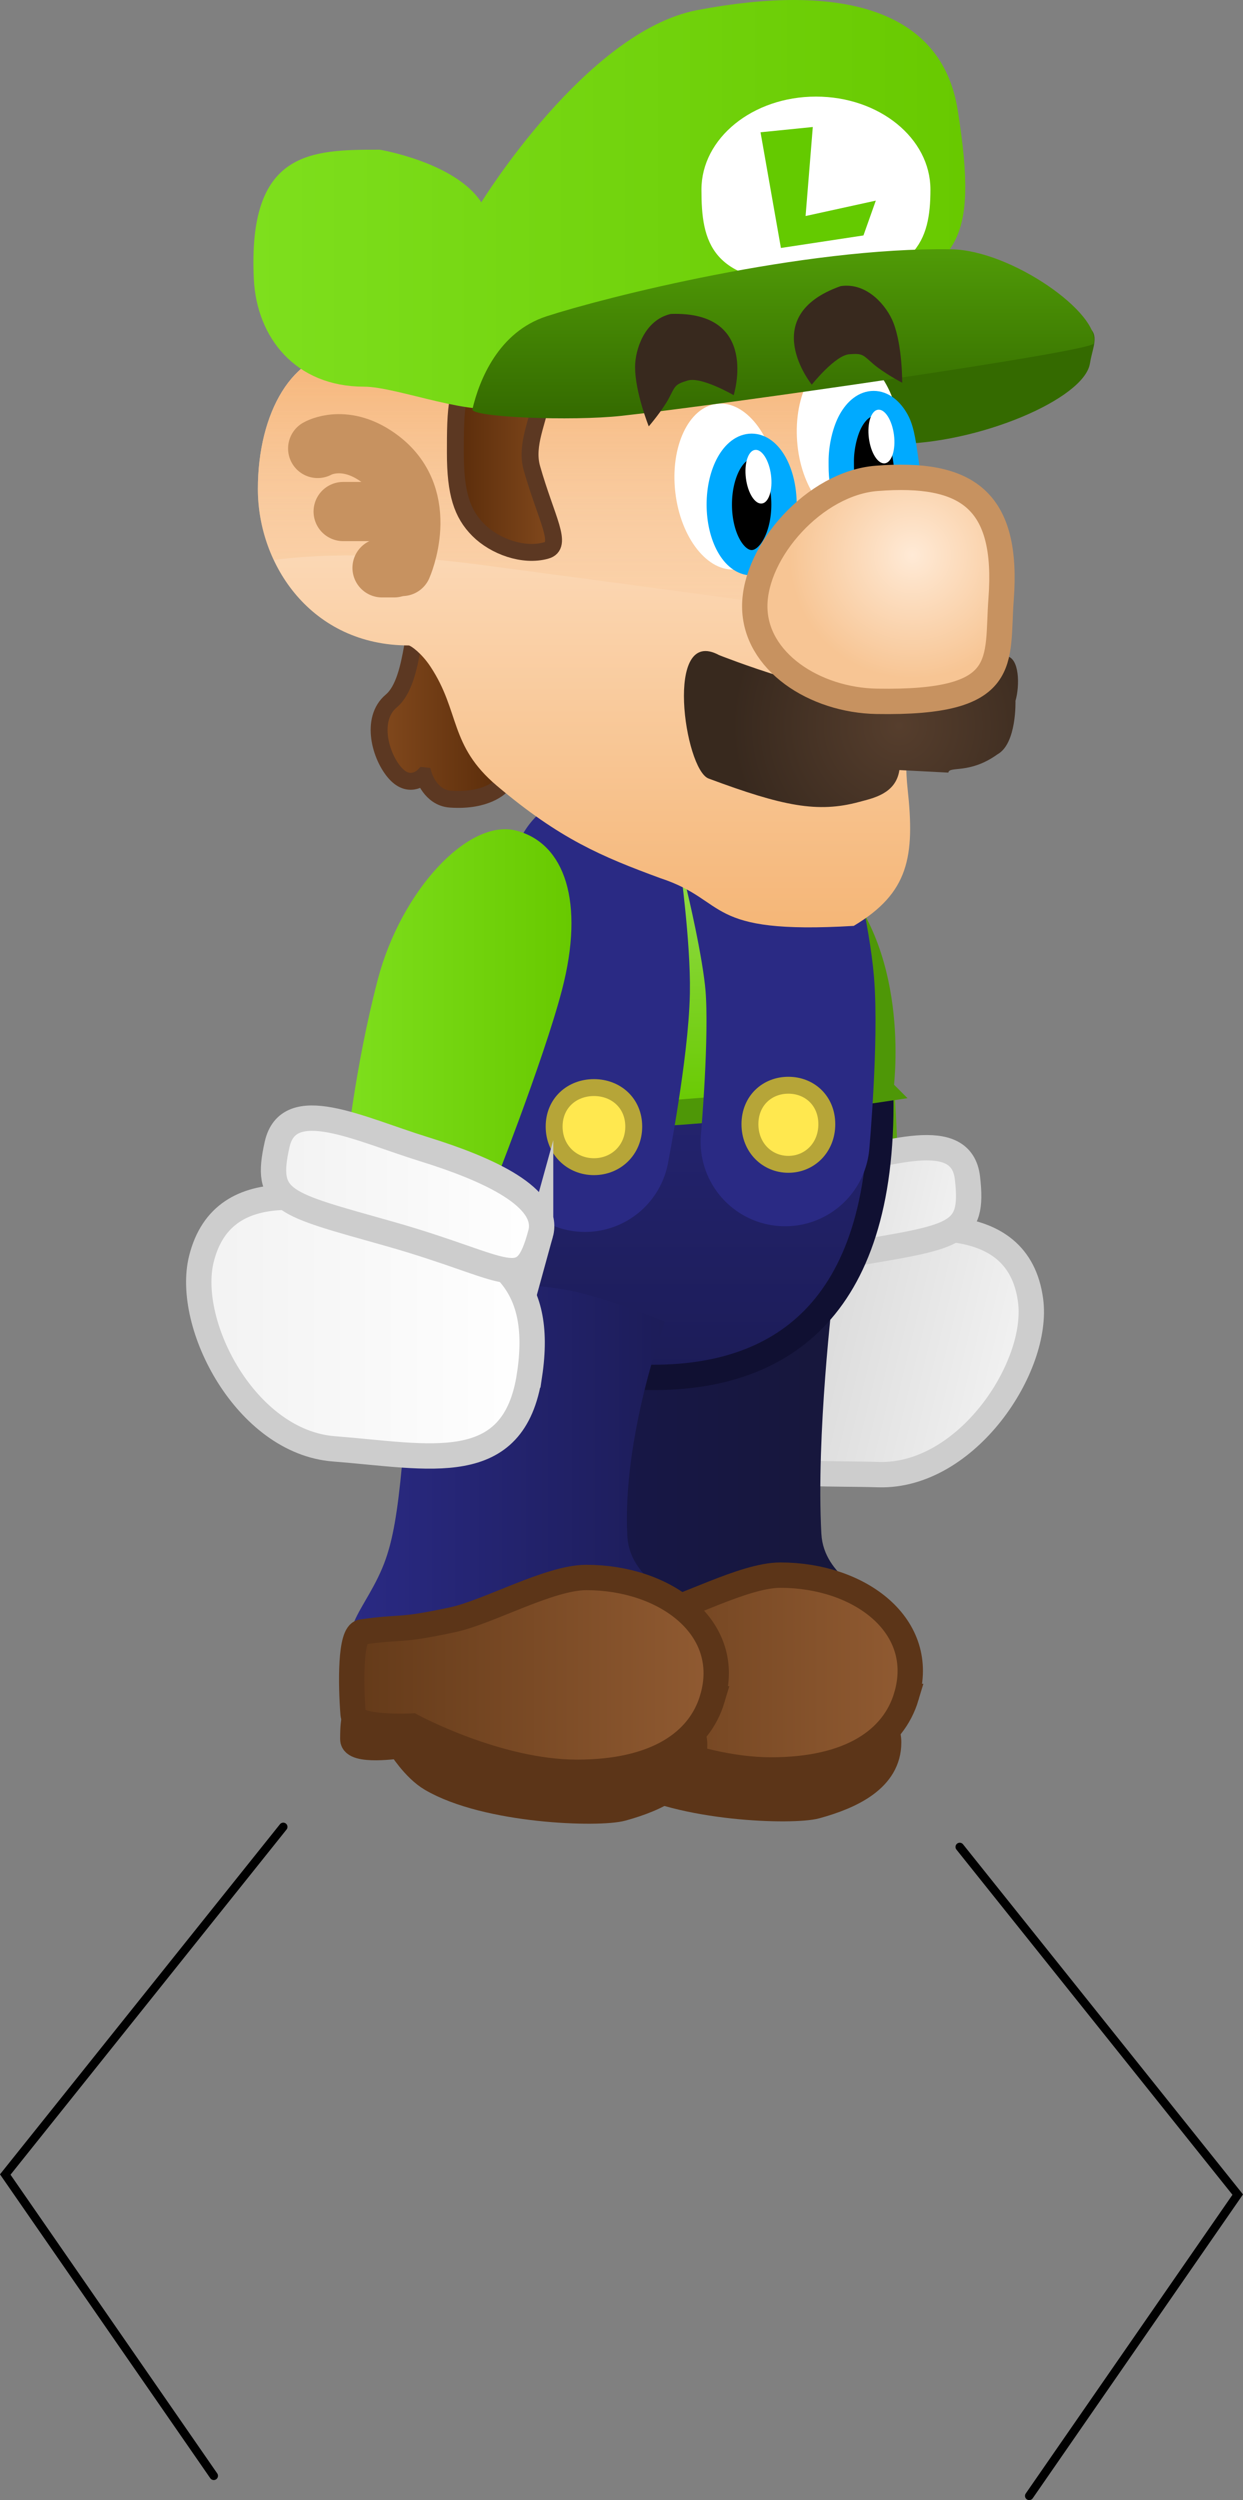<svg version="1.1" xmlns="http://www.w3.org/2000/svg" xmlns:xlink="http://www.w3.org/1999/xlink" width="73.543" height="147.859" viewBox="0,0,73.543,147.859"><rect x="0" y="0" width="73.543" height="147.859" fill="#808080" stroke="none"/><defs><linearGradient x1="93.684" y1="179.232" x2="108.349" y2="182.751" gradientUnits="userSpaceOnUse" id="color-1"><stop offset="0" stop-color="#5ab500"/><stop offset="1" stop-color="#59a210"/></linearGradient><linearGradient x1="94.966" y1="197.451" x2="113.673" y2="201.941" gradientUnits="userSpaceOnUse" id="color-2"><stop offset="0" stop-color="#cecece"/><stop offset="1" stop-color="#f2f2f2"/></linearGradient><linearGradient x1="95.342" y1="189.957" x2="110.267" y2="193.538" gradientUnits="userSpaceOnUse" id="color-3"><stop offset="0" stop-color="#cecece"/><stop offset="1" stop-color="#f2f2f2"/></linearGradient><linearGradient x1="85.756" y1="207.901" x2="105.045" y2="207.901" gradientUnits="userSpaceOnUse" id="color-4"><stop offset="0" stop-color="#17174a"/><stop offset="1" stop-color="#17173a"/></linearGradient><linearGradient x1="85.818" y1="218.847" x2="107.384" y2="218.847" gradientUnits="userSpaceOnUse" id="color-5"><stop offset="0" stop-color="#643a19"/><stop offset="1" stop-color="#915b32"/></linearGradient><linearGradient x1="92.326" y1="170.526" x2="92.326" y2="201.394" gradientUnits="userSpaceOnUse" id="color-6"><stop offset="0" stop-color="#2a2a84"/><stop offset="1" stop-color="#1c1c57"/></linearGradient><linearGradient x1="93.375" y1="169.031" x2="93.375" y2="185.844" gradientUnits="userSpaceOnUse" id="color-7"><stop offset="0" stop-color="#98de53"/><stop offset="1" stop-color="#68c900"/></linearGradient><linearGradient x1="74.276" y1="208.217" x2="93.564" y2="208.217" gradientUnits="userSpaceOnUse" id="color-8"><stop offset="0" stop-color="#2a2a84"/><stop offset="1" stop-color="#1c1c57"/></linearGradient><linearGradient x1="74.338" y1="218.986" x2="95.904" y2="218.986" gradientUnits="userSpaceOnUse" id="color-9"><stop offset="0" stop-color="#643a19"/><stop offset="1" stop-color="#915b32"/></linearGradient><linearGradient x1="73.992" y1="179.793" x2="87.339" y2="179.793" gradientUnits="userSpaceOnUse" id="color-10"><stop offset="0" stop-color="#7edf1d"/><stop offset="1" stop-color="#68c900"/></linearGradient><linearGradient x1="65.288" y1="198.388" x2="85.012" y2="198.388" gradientUnits="userSpaceOnUse" id="color-11"><stop offset="0" stop-color="#f2f2f2"/><stop offset="1" stop-color="#ffffff"/></linearGradient><linearGradient x1="69.711" y1="190.57" x2="85.576" y2="190.57" gradientUnits="userSpaceOnUse" id="color-12"><stop offset="0" stop-color="#f2f2f2"/><stop offset="1" stop-color="#ffffff"/></linearGradient><linearGradient x1="75.959" y1="161.922" x2="83.32" y2="161.922" gradientUnits="userSpaceOnUse" id="color-13"><stop offset="0" stop-color="#82491d"/><stop offset="1" stop-color="#5a2c0a"/></linearGradient><linearGradient x1="88.281" y1="140.706" x2="88.281" y2="174.777" gradientUnits="userSpaceOnUse" id="color-14"><stop offset="0" stop-color="#ffead6"/><stop offset="1" stop-color="#f5b677"/></linearGradient><linearGradient x1="88.281" y1="140.706" x2="88.281" y2="156.801" gradientUnits="userSpaceOnUse" id="color-15"><stop offset="0" stop-color="#f5b477"/><stop offset="1" stop-color="#f5b477" stop-opacity="0"/></linearGradient><linearGradient x1="80.469" y1="147.133" x2="86.288" y2="147.133" gradientUnits="userSpaceOnUse" id="color-16"><stop offset="0" stop-color="#5a2c0a"/><stop offset="1" stop-color="#82491d"/></linearGradient><linearGradient x1="68.522" y1="132.025" x2="110.638" y2="132.025" gradientUnits="userSpaceOnUse" id="color-17"><stop offset="0" stop-color="#7edf1d"/><stop offset="1" stop-color="#68c900"/></linearGradient><linearGradient x1="99.871" y1="134.67" x2="99.871" y2="144.673" gradientUnits="userSpaceOnUse" id="color-18"><stop offset="0" stop-color="#509b07"/><stop offset="1" stop-color="#346a00"/></linearGradient><radialGradient cx="106.736" cy="162.843" r="9.883" gradientUnits="userSpaceOnUse" id="color-19"><stop offset="0" stop-color="#563e2d"/><stop offset="1" stop-color="#38291e"/></radialGradient><radialGradient cx="107.508" cy="152.756" r="7.313" gradientUnits="userSpaceOnUse" id="color-20"><stop offset="0" stop-color="#ffead6"/><stop offset="1" stop-color="#f7c594"/></radialGradient></defs><g transform="translate(-53.528,-119.932)"><g data-paper-data="{&quot;isPaintingLayer&quot;:true}" fill-rule="nonzero" stroke-linejoin="miter" stroke-miterlimit="10" stroke-dasharray="" stroke-dashoffset="0" style="mix-blend-mode: normal"><path d="M66.175,266.353l-12.336,-17.819l16.448,-20.56" fill="none" stroke="#000000" stroke-width="0.5" stroke-linecap="round"/><path d="M110.311,229.161l16.448,20.56l-12.336,17.819" data-paper-data="{&quot;index&quot;:null}" fill="none" stroke="#000000" stroke-width="0.5" stroke-linecap="round"/><g data-paper-data="{&quot;index&quot;:null,&quot;origRot&quot;:0}" stroke-linecap="butt"><path d="M98.673,169.639c2.919,-0.438 6.413,4.29 7.215,9.635c0.802,5.345 0.765,10.546 0.765,10.546l-8.745,1.414c0,0 -2.276,-8.205 -2.921,-12.504c-0.802,-5.345 0.767,-8.653 3.686,-9.091z" data-paper-data="{&quot;origRot&quot;:0,&quot;origPos&quot;:null}" fill="url(#color-1)" stroke="none" stroke-width="0"/><g data-paper-data="{&quot;origPos&quot;:null}" stroke="#cdcdcd" stroke-width="1.5"><path d="M102.255,193.347c5.115,-1.009 11.499,-1.973 12.245,3.472c0.541,3.95 -3.783,10.478 -8.994,10.323c-5.686,-0.17 -10.783,0.589 -11.042,-5.576c-0.242,-5.757 2.676,-7.21 7.791,-8.218z" data-paper-data="{&quot;origRot&quot;:0,&quot;origPos&quot;:null}" fill="url(#color-2)"/><path d="M102.111,188.95c3.95,-0.773 8.306,-2.426 8.657,0.651c0.393,3.443 -0.674,3.442 -7.16,4.546c-7.389,1.258 -8.289,2.796 -8.904,-0.957c-0.359,-2.191 3.457,-3.467 7.407,-4.24z" data-paper-data="{&quot;origRot&quot;:0,&quot;origPos&quot;:null}" fill="url(#color-3)"/></g></g><g stroke-linecap="butt"><path d="M102.127,210.657c0.139,2.533 3.004,3.526 2.915,4.095c-0.361,2.303 -1.455,3.925 -5.272,5.009c-4.728,1.342 -8.443,1.028 -12.682,-1.46c-2.887,-1.695 -0.349,-3.159 0.749,-6.322c0.394,-1.135 0.686,-2.619 0.963,-5.625c0.347,-3.758 2.369,-10.603 2.369,-10.603c0,0 2.961,-0.451 5.883,-0.495c2.891,-0.013 5.768,1.173 5.768,1.173c0,0 -1.015,8.372 -0.694,14.229z" data-paper-data="{&quot;origPos&quot;:null}" fill="url(#color-4)" stroke="none" stroke-width="0"/><path d="M106.106,222.982c0,2.165 -2.203,3.185 -4.29,3.759c-1.368,0.376 -8.002,0.182 -11.293,-1.746c-1.022,-0.599 -1.852,-1.957 -1.852,-1.957c0,0 -2.797,0.422 -2.789,-0.387c0.006,-0.642 -0.01,-1.735 0.612,-2.069c2.678,-1.434 9.022,-1.431 12.06,-1.431c4.171,0 7.552,1.715 7.552,3.831z" data-paper-data="{&quot;origPos&quot;:null}" fill="#5c3518" stroke="#5c3518" stroke-width="1.5"/><path d="M107.153,220.263c-0.759,2.534 -3.295,4.345 -8.01,4.345c-4.715,0 -9.759,-2.735 -9.759,-2.735c0,0 -3.413,0.18 -3.482,-0.696c-0.143,-1.813 -0.176,-4.77 0.51,-4.867c2.533,-0.357 2.054,-0.014 5.366,-0.722c2.144,-0.458 5.727,-2.502 7.92,-2.502c4.715,0 8.704,3.005 7.454,7.177z" data-paper-data="{&quot;origPos&quot;:null}" fill="url(#color-5)" stroke="#5c3518" stroke-width="1.5"/></g><g><path d="M105.64,184.725c0.186,12.975 -6.236,16.668 -13.459,16.668c-7.223,0 -13.173,-6.151 -13.173,-12.379c0,-6.756 0.627,-12.134 4.671,-16.433c3.013,-3.204 7.355,-1.706 11.261,-1.706c7.223,0 10.518,1.131 10.7,13.849z" data-paper-data="{&quot;origPos&quot;:null}" fill="url(#color-6)" stroke="#101032" stroke-width="1.5" stroke-linecap="butt"/><path d="M105.64,184.358c0,0 -8.201,1.226 -13.982,1.471c-5.303,0.225 -10.653,-2.084 -10.653,-2.084c0,0 -0.469,-8.454 3.322,-11.741c2.48,-2.151 5.269,-2.855 8.853,-2.966c3.583,-0.111 7.48,1.311 9.284,3.194c4.261,4.448 3.176,12.126 3.176,12.126z" data-paper-data="{&quot;origPos&quot;:null}" fill="url(#color-7)" stroke="#4e9707" stroke-width="1.5" stroke-linecap="butt"/><path d="M99.033,171.422c0,0 1.018,4.192 1.223,6.712c0.264,3.237 -0.276,9.32 -0.276,9.32" data-paper-data="{&quot;origPos&quot;:null,&quot;origRot&quot;:0}" fill="none" stroke="#2a2a84" stroke-width="10" stroke-linecap="round"/><path d="M88.805,171.734c0,0 0.59,4.326 0.541,6.859c-0.063,3.254 -1.207,9.196 -1.207,9.196" data-paper-data="{&quot;origPos&quot;:null}" fill="none" stroke="#2a2a84" stroke-width="10" stroke-linecap="round"/><path d="M86.314,186.556c0,-1.388 1.054,-2.304 2.355,-2.304c1.301,0 2.355,0.917 2.355,2.304c0,1.388 -1.054,2.374 -2.355,2.374c-1.301,0 -2.355,-0.986 -2.355,-2.374z" fill="#ffe84f" stroke="#b6a538" stroke-width="1" stroke-linecap="butt"/><path d="M97.899,186.417c0,-1.388 1.018,-2.304 2.274,-2.304c1.256,0 2.274,0.917 2.274,2.304c0,1.388 -1.018,2.374 -2.274,2.374c-1.256,0 -2.274,-0.986 -2.274,-2.374z" fill="#ffe84f" stroke="#b6a538" stroke-width="1" stroke-linecap="butt"/></g><g stroke-linecap="butt"><path d="M90.647,210.796c0.139,2.533 3.004,3.526 2.915,4.095c-0.361,2.303 -1.455,3.925 -5.272,5.009c-4.728,1.342 -8.443,1.028 -12.682,-1.46c-2.887,-1.695 -0.349,-3.159 0.749,-6.322c0.394,-1.135 0.686,-2.619 0.963,-5.625c0.347,-3.758 2.786,-10.742 2.786,-10.742c0,0 4.21,-0.034 6.994,0.477c2.197,0.403 5.768,1.867 5.768,1.867c0,0 -2.542,6.845 -2.221,12.702z" data-paper-data="{&quot;origPos&quot;:null}" fill="url(#color-8)" stroke="none" stroke-width="0"/><path d="M94.626,223.121c0,2.165 -2.203,3.185 -4.29,3.759c-1.368,0.376 -8.002,0.182 -11.293,-1.746c-1.022,-0.599 -1.852,-1.957 -1.852,-1.957c0,0 -2.797,0.422 -2.789,-0.387c0.006,-0.642 -0.01,-1.735 0.612,-2.069c2.678,-1.434 9.022,-1.431 12.06,-1.431c4.171,0 7.552,1.715 7.552,3.831z" data-paper-data="{&quot;origPos&quot;:null}" fill="#5c3518" stroke="#5c3518" stroke-width="1.5"/><path d="M95.672,220.402c-0.759,2.534 -3.295,4.345 -8.01,4.345c-4.715,0 -9.759,-2.735 -9.759,-2.735c0,0 -3.413,0.18 -3.482,-0.696c-0.143,-1.813 -0.176,-4.77 0.51,-4.867c2.533,-0.357 2.054,-0.014 5.366,-0.722c2.144,-0.458 5.727,-2.502 7.92,-2.502c4.715,0 8.704,3.005 7.454,7.177z" data-paper-data="{&quot;origPos&quot;:null}" fill="url(#color-9)" stroke="#5c3518" stroke-width="1.5"/></g><g stroke-linecap="butt"><path d="M86.775,178.491c-1.1,4.206 -4.239,12.121 -4.239,12.121l-8.544,-2.34c0,0 0.519,-5.175 1.887,-10.404c1.368,-5.229 5.346,-9.557 8.202,-8.81c2.856,0.747 4.062,4.203 2.694,9.432z" data-paper-data="{&quot;origRot&quot;:0,&quot;origPos&quot;:null}" fill="url(#color-10)" stroke="none" stroke-width="0"/><g data-paper-data="{&quot;origPos&quot;:null}" stroke="#cdcdcd" stroke-width="1.5"><path d="M84.857,201.251c-0.915,6.103 -5.902,4.804 -11.574,4.366c-5.198,-0.402 -8.8,-7.355 -7.84,-11.224c1.323,-5.334 7.568,-3.693 12.546,-2.145c4.978,1.549 7.723,3.304 6.869,9.003z" data-paper-data="{&quot;origRot&quot;:0,&quot;origPos&quot;:null}" fill="url(#color-11)"/><path d="M85.513,192.898c-1.012,3.665 -1.743,2.041 -8.955,0.001c-6.331,-1.791 -7.393,-1.903 -6.634,-5.285c0.678,-3.022 4.833,-0.914 8.677,0.277c3.845,1.191 7.502,2.867 6.912,5.007z" data-paper-data="{&quot;origRot&quot;:0,&quot;origPos&quot;:null}" fill="url(#color-12)"/></g></g><g><path d="M78.599,165.809c0,0 -0.796,0.829 -1.677,-0.14c-0.881,-0.969 -1.52,-3.21 -0.244,-4.28c1.526,-1.28 1.13,-5.585 2.012,-4.616c0,0 3.386,0.724 3.647,2.773c0,0 1.428,5.919 0.843,6.866c0,0 -0.834,0.936 -3.008,0.781c-1.178,-0.084 -1.571,-1.384 -1.571,-1.384z" data-paper-data="{&quot;origRot&quot;:0,&quot;origPos&quot;:null}" fill="url(#color-13)" stroke="#5c3822" stroke-width="1" stroke-linecap="butt"/><path d="M80.028,142.682c2.395,0.559 20.68,-1.204 23.897,-1.025c4.76,0.265 3.444,4.561 3.78,9.316c0.386,5.467 -0.896,11.795 -0.481,15.579c0.445,4.06 0.072,6.186 -3.183,8.137c-8.921,0.532 -7.349,-1.477 -11.45,-2.824c-3.473,-1.279 -5.936,-2.312 -9.666,-5.463c-2.831,-2.392 -2.164,-4.374 -3.927,-7.043c-0.54,-0.818 -1.181,-1.255 -1.289,-1.255c-5.758,0 -8.924,-4.757 -8.924,-9.254c0,-4.498 2.055,-8.144 5.275,-8.144c3.22,0 5.136,1.782 5.969,1.976z" data-paper-data="{&quot;origPos&quot;:null}" fill="url(#color-14)" stroke="none" stroke-width="0" stroke-linecap="butt"/><path d="M80.028,142.682c2.395,0.559 20.68,-1.204 23.897,-1.025c4.76,0.265 3.444,4.561 3.78,9.316c0.133,1.887 0.068,3.876 -0.058,5.828c-8.496,-1.158 -16.993,-2.313 -25.493,-3.44c-3.232,-0.428 -8.032,-0.889 -12.43,-0.31c-0.62,-1.32 -0.939,-2.773 -0.939,-4.201c0,-4.498 2.055,-8.144 5.275,-8.144c3.22,0 5.136,1.782 5.969,1.976z" data-paper-data="{&quot;origPos&quot;:null}" fill="url(#color-15)" stroke="none" stroke-width="0" stroke-linecap="butt"/><path d="M118.017,141.415c-0.315,2.106 -6.602,4.775 -11.549,4.775c-3.987,0 -2.998,-3.751 -2.998,-5.775c0,-2.024 7.813,-1.582 11.799,-1.582c3.987,0 2.953,1.219 2.749,2.582z" data-paper-data="{&quot;origPos&quot;:null}" fill="#346a00" stroke="none" stroke-width="0" stroke-linecap="butt"/><path d="M106.782,145.573c0.196,2.715 -1.01,5.013 -2.692,5.135c-1.682,0.121 -3.205,-1.981 -3.4,-4.696c-0.196,-2.715 1.01,-5.013 2.692,-5.135c1.682,-0.121 3.205,1.981 3.4,4.696z" data-paper-data="{&quot;origPos&quot;:null,&quot;origRot&quot;:0}" fill="#ffffff" stroke="none" stroke-width="0" stroke-linecap="butt"/><path d="M85.835,152.49c-1.353,0.376 -3.04,-0.245 -4.007,-1.213c-0.967,-0.969 -1.358,-2.179 -1.358,-4.558c0,-2.379 -0.009,-4.683 1.477,-4.738c6.255,-0.231 2.263,2.868 3.05,5.634c0.864,3.04 1.887,4.584 0.839,4.875z" fill="url(#color-16)" stroke="#5c3822" stroke-width="1" stroke-linecap="butt"/><path d="M99.551,148.352c0.317,2.703 -0.784,5.054 -2.459,5.25c-1.675,0.196 -3.29,-1.836 -3.607,-4.539c-0.317,-2.703 0.784,-5.054 2.459,-5.25c1.675,-0.196 3.29,1.836 3.607,4.539z" data-paper-data="{&quot;origPos&quot;:null,&quot;origRot&quot;:0}" fill="#ffffff" stroke="none" stroke-width="0" stroke-linecap="butt"/><path d="M98,146.326c0.529,0 1.007,0.386 1.354,1.009c0.346,0.623 0.561,1.484 0.561,2.434c0,0.95 -0.215,1.811 -0.561,2.434c-0.347,0.623 -0.826,1.009 -1.354,1.009c-0.529,0 -1.007,-0.386 -1.354,-1.009c-0.346,-0.623 -0.561,-1.484 -0.561,-2.434c0,-0.95 0.215,-1.811 0.561,-2.434c0.347,-0.623 0.826,-1.009 1.354,-1.009z" data-paper-data="{&quot;origPos&quot;:null}" fill="#000000" stroke="#00aaff" stroke-width="1.5" stroke-linecap="butt"/><path d="M105.219,143.8c0.529,0 1.007,0.386 1.354,1.009c0.346,0.623 0.43,1.612 0.561,2.434c0.046,0.299 0.129,0.735 -0.083,0.999c-0.268,0.32 -0.711,0.474 -1.111,0.611c-0.697,0.144 -1.526,0.576 -2.138,0.222c-0.536,-0.322 -0.494,-1.187 -0.5,-1.832c-0.007,-0.833 0.215,-1.811 0.561,-2.434c0.347,-0.623 0.826,-1.009 1.354,-1.009z" data-paper-data="{&quot;origPos&quot;:null}" fill="#000000" stroke="#00aaff" stroke-width="1.5" stroke-linecap="round"/><path d="M110.185,126.408c1.331,8.298 -0.273,8.77 -4.732,11.427c-6.496,3.871 -14.994,3.087 -21.933,6.093c-1.822,0.789 -6.466,-1.128 -8.452,-1.128c-4.061,0 -6.353,-2.902 -6.521,-6.36c-0.37,-7.626 3.385,-7.655 7.446,-7.655c0,0 4.469,0.741 6.013,3.112c0,0 6.218,-10.116 12.772,-11.366c8.437,-1.609 14.45,-0.082 15.406,5.878z" data-paper-data="{&quot;origPos&quot;:null}" fill="url(#color-17)" stroke="none" stroke-width="0" stroke-linecap="butt"/><path d="M108.578,131.142c0,3.036 -0.812,5.32 -6.774,5.497c-6.294,0.187 -6.774,-2.461 -6.774,-5.497c0,-3.036 3.033,-5.497 6.774,-5.497c3.741,0 6.774,2.461 6.774,5.497z" data-paper-data="{&quot;origPos&quot;:null}" fill="#ffffff" stroke="none" stroke-width="0" stroke-linecap="butt"/><path d="M118.239,140.248c-0.111,0.477 -21.846,3.609 -27.93,4.276c-2.957,0.324 -8.94,0.088 -8.829,-0.389c0.411,-1.762 1.557,-4.578 4.387,-5.497c3.419,-1.111 15.156,-4.098 23.933,-3.964c3.588,0.055 8.849,3.812 8.439,5.574z" data-paper-data="{&quot;origPos&quot;:null}" fill="url(#color-18)" stroke="none" stroke-width="0" stroke-linecap="butt"/><path d="M99.731,134.597l-1.206,-6.842l3.093,-0.312l-0.427,5.265l4.155,-0.911l-0.731,2.059z" data-paper-data="{&quot;origPos&quot;:null}" fill="#64ca00" stroke="none" stroke-width="0" stroke-linecap="butt"/><path d="M106.741,165.474c-0.206,1.415 -1.58,1.667 -2.382,1.885c-2.45,0.664 -4.51,0.253 -8.906,-1.384c-1.423,-0.53 -2.656,-9.068 0.62,-7.3c0,0 6.64,2.641 9.956,2.452c0,0 5.352,-2.505 7.011,-2.395c0.823,0.054 0.828,1.779 0.569,2.649c0,0 0.084,2.531 -1.067,3.163c-1.656,1.19 -2.846,0.672 -2.905,1.081z" data-paper-data="{&quot;origPos&quot;:null}" fill="url(#color-19)" stroke="none" stroke-width="0" stroke-linecap="butt"/><path d="M112.759,155.371c-0.278,3.675 0.626,6.177 -7.357,6.038c-3.679,-0.064 -7.218,-2.364 -7.218,-5.622c0,-3.258 3.55,-7.28 7.218,-7.565c5.346,-0.416 7.801,1.27 7.357,7.149z" data-paper-data="{&quot;origPos&quot;:null}" fill="url(#color-20)" stroke="#c79260" stroke-width="1.5" stroke-linecap="butt"/><g data-paper-data="{&quot;origPos&quot;:null}" fill="none" stroke="#c79260" stroke-width="3.5" stroke-linecap="round"><path d="M72.323,146.455c0,0 1.645,-0.961 3.751,0.666c3.019,2.333 1.247,6.314 1.247,6.314" data-paper-data="{&quot;origPos&quot;:null}"/><path d="M73.83,150.184h3.332" data-paper-data="{&quot;origPos&quot;:null}"/><path d="M76.845,153.515h-0.714" data-paper-data="{&quot;origPos&quot;:null}"/></g><path d="M94.204,142.44c-0.764,0.228 -0.728,0.336 -1.099,1.041c-0.383,0.728 -1.192,1.666 -1.192,1.666c0,0 -0.81,-2.014 -0.81,-3.509c0,-1.015 0.552,-2.784 2.116,-3.139c5.292,-0.178 3.717,4.804 3.717,4.804c0,0 -1.931,-1.123 -2.733,-0.862z" data-paper-data="{&quot;origPos&quot;:null}" fill="#38291e" stroke="none" stroke-width="0" stroke-linecap="butt"/><path d="M103.788,140.882c-0.842,0.05 -2.23,1.8 -2.23,1.8c0,0 -3.284,-4.064 1.708,-5.828c1.586,-0.24 2.745,1.206 3.115,2.151c0.545,1.392 0.526,3.563 0.526,3.563c0,0 -1.096,-0.578 -1.717,-1.116c-0.603,-0.522 -0.608,-0.635 -1.403,-0.569z" data-paper-data="{&quot;origPos&quot;:null,&quot;index&quot;:null,&quot;origRot&quot;:0}" fill="#38291e" stroke="none" stroke-width="0" stroke-linecap="butt"/><path d="M98.2,146.539c0.205,-0.026 0.413,0.128 0.584,0.397c0.171,0.27 0.305,0.655 0.361,1.093c0.056,0.437 0.023,0.844 -0.074,1.149c-0.098,0.304 -0.26,0.506 -0.465,0.532c-0.205,0.026 -0.413,-0.128 -0.584,-0.397c-0.171,-0.27 -0.305,-0.655 -0.361,-1.093c-0.056,-0.437 -0.023,-0.844 0.074,-1.149c0.098,-0.304 0.26,-0.506 0.465,-0.532z" data-paper-data="{&quot;origPos&quot;:null,&quot;origRot&quot;:0}" fill="#ffffff" stroke="#00aaff" stroke-width="0" stroke-linecap="butt"/><path d="M105.475,144.163c0.205,-0.026 0.413,0.128 0.584,0.397c0.171,0.27 0.305,0.655 0.361,1.093c0.056,0.437 0.023,0.844 -0.074,1.149c-0.098,0.304 -0.26,0.506 -0.465,0.532c-0.205,0.026 -0.413,-0.128 -0.584,-0.397c-0.171,-0.27 -0.305,-0.655 -0.361,-1.093c-0.056,-0.437 -0.023,-0.844 0.074,-1.149c0.098,-0.304 0.26,-0.506 0.465,-0.532z" data-paper-data="{&quot;origPos&quot;:null,&quot;origRot&quot;:0}" fill="#ffffff" stroke="#00aaff" stroke-width="0" stroke-linecap="butt"/></g></g></g></svg>